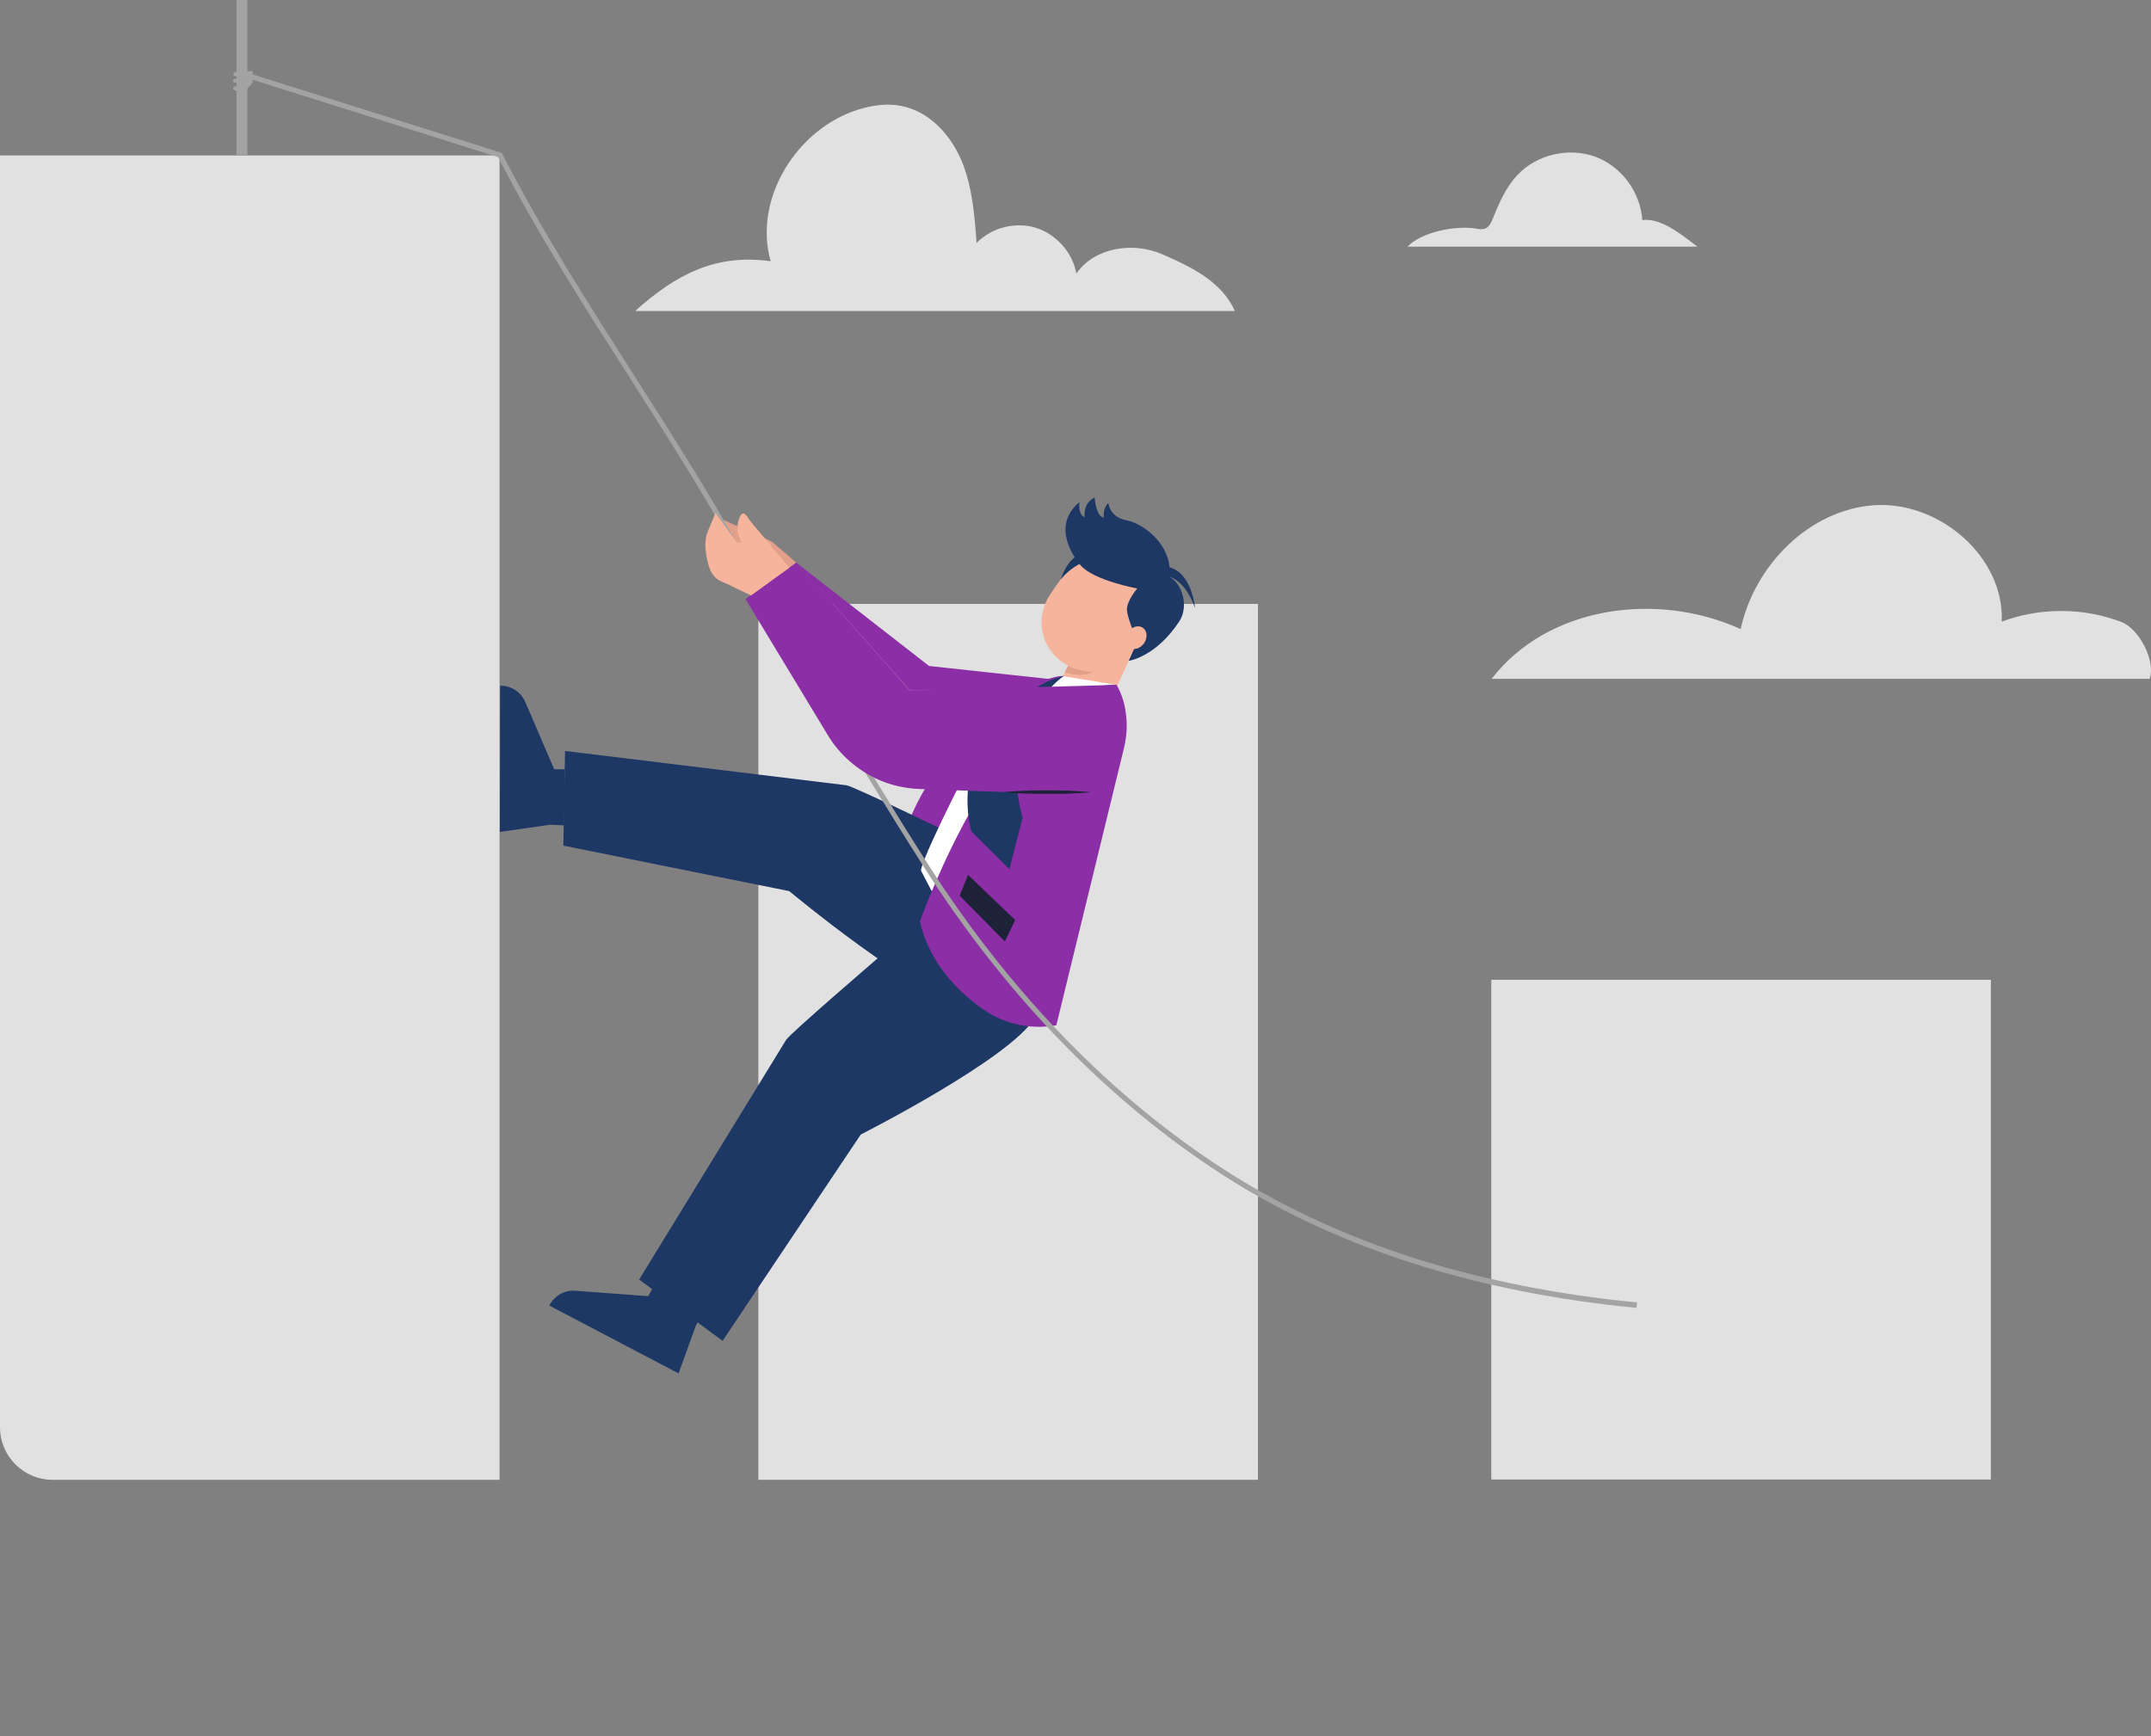 <svg width="327" height="264" viewBox="0 0 327 264" fill="none" xmlns="http://www.w3.org/2000/svg">
<rect x="0" y="0" width="327" height="264" fill="#808080" stroke="none"/>
<g clip-path="url(#clip0_211_1428)">
<path d="M191.236 91.826H115.289V225H191.236V91.826Z" fill="#E1E1E1"/>
<path d="M302.655 148.976H226.709V224.957H302.655V148.976Z" fill="#E1E1E1"/>
<path d="M75.946 23.629H0V217C0 221.418 3.582 225 8 225H75.946V23.629Z" fill="#E1E1E1"/>
<path d="M37.604 -39H35.952V23.629H37.604V-39Z" fill="#A3A3A3"/>
<path d="M165.108 84.258C165.108 84.258 162.804 83.649 161.283 88.042L167.238 85.563L165.108 84.258Z" fill="#1E3865"/>
<path d="M168.151 107.353C168.412 107.179 168.586 106.962 168.716 106.701L173.629 96.088L173.585 96.045C175.455 92.74 174.498 88.434 171.281 86.303C168.412 84.346 165.152 84.563 162.413 86.912C161.717 87.52 161.109 88.216 160.587 88.999L159.587 90.478C157.327 93.87 158.196 98.437 161.587 100.742C161.848 100.916 162.152 101.09 162.413 101.221L160.152 105.57C159.413 106.962 160.283 108.658 161.848 108.875H161.891C163.935 109.136 166.021 108.701 167.804 107.57L168.151 107.353Z" fill="#F5B49B"/>
<path d="M162.369 101.264C162.369 101.264 164.76 102.351 166.282 102.047C166.282 102.047 164.934 103.177 161.848 102.221L162.369 101.264Z" fill="#E29F8A"/>
<path d="M177.759 87.694C177.759 87.694 180.15 88.172 181.671 92.435C181.671 92.435 181.236 87.172 177.802 86.259C177.454 82.344 173.629 79.561 171.325 79.126C168.629 78.647 168.499 76.473 168.499 76.473C167.586 77.343 167.803 78.691 167.803 78.691C166.586 78.561 166.412 75.647 166.412 75.647C164.543 76.56 164.891 78.647 164.891 78.647C163.804 78.169 164.108 76.342 164.108 76.342C159.239 80.344 164.239 85.911 164.239 85.911C166.195 88.259 172.89 89.477 172.89 89.477C172.89 89.477 171.194 91.434 171.325 92.826C171.412 93.783 172.107 95.523 172.107 95.523L172.411 98.654L171.585 100.481C171.585 100.481 175.715 99.915 179.28 94.479C180.802 92.13 179.671 88.651 177.759 87.694Z" fill="#1E3865"/>
<path d="M173.933 97.785C173.368 98.611 172.368 98.915 171.716 98.481C171.064 98.046 170.933 97.002 171.499 96.132C172.064 95.262 173.064 95.001 173.716 95.436C174.411 95.915 174.498 96.915 173.933 97.785Z" fill="#F5B49B"/>
<path d="M121.071 85.563L117.332 82.345L109.159 78.691L109.681 82.127L115.81 85.259L118.81 87.477L121.071 85.563Z" fill="#E29F8A"/>
<path d="M161.718 102.786C161.718 102.786 156.979 102.177 146.546 112.398C136.112 122.662 135.982 134.275 135.982 134.275L146.676 139.32L161.718 102.786Z" fill="url(#paint0_linear_211_1428)"/>
<path d="M159.718 103.264L141.242 101.263L121.071 85.562L138.329 105.004H159.24L159.718 103.264Z" fill="url(#paint1_linear_211_1428)"/>
<path d="M105.769 201.601L106.725 199.775L99.204 195.86L98.552 197.078L87.467 196.252C85.815 196.121 84.25 197.035 83.511 198.513L103.16 208.821L105.769 201.601Z" fill="#1E3865"/>
<path d="M83.597 125.402L85.771 125.489L85.858 116.965H84.249L79.859 106.744C79.207 105.222 77.685 104.222 76.033 104.265L75.99 126.49L83.597 125.402Z" fill="#1E3865"/>
<path d="M119.984 135.492L85.641 128.577L85.901 114.181L128.678 119.4C129.809 119.574 144.459 126.663 153.24 130.969C159.022 133.796 161.804 140.494 159.631 146.539C158.153 150.584 154.631 153.802 146.719 152.759C139.503 151.758 119.984 135.492 119.984 135.492Z" fill="#1E3865"/>
<path d="M130.852 172.505L109.855 203.863L97.161 194.556L119.506 158.109C120.115 157.152 132.417 146.54 139.895 140.146C144.764 135.971 152.023 136.058 156.718 140.451C159.848 143.408 161.413 147.932 157.284 154.803C153.501 161.023 130.852 172.505 130.852 172.505Z" fill="#1E3865"/>
<path d="M169.717 104.134C167.282 120.574 161.805 137.406 160.37 150.584C150.328 152.367 144.242 140.581 140.025 132.404C139.938 132.274 140.199 130.795 144.503 122.053C148.806 113.267 154.719 104.395 161.718 102.829C164.37 103.264 167.065 103.699 169.717 104.134Z" fill="white"/>
<path d="M169.717 104.134C170.499 105.439 170.977 106.918 171.151 108.44C171.412 110.267 171.282 112.094 170.847 113.833L160.587 155.891C156.718 156.586 152.675 155.717 149.458 153.455C144.763 150.193 141.068 145.583 139.851 140.103C139.851 140.146 152.589 103.613 169.717 104.134Z" fill="url(#paint2_linear_211_1428)"/>
<path d="M161.717 102.786C161.717 102.786 151.458 109.701 155.457 124.358L153.458 132.144L147.676 126.446C147.676 126.446 143.198 111.963 158.805 103.83C159.544 103.395 160.891 102.96 161.717 102.786Z" fill="#1E3865"/>
<path d="M152.762 143.147L145.894 136.189L147.154 133.014L154.327 139.885L152.762 143.147Z" fill="#1D2238"/>
<path d="M248.793 198.861C236.664 197.687 225.362 195.425 215.189 192.207C203.886 188.64 193.453 183.726 184.28 177.593C175.716 171.896 167.587 164.98 160.109 157.108C153.023 149.628 146.459 141.234 140.634 132.1C129.896 115.312 118.724 96.001 111.246 82.779C106.29 73.994 100.856 65.469 95.596 57.206C88.771 46.55 81.728 35.547 75.729 23.891L36.691 11.582L36.908 10.843L76.251 23.238L76.338 23.369C82.337 35.025 89.38 46.072 96.205 56.771C101.465 65.034 106.942 73.559 111.898 82.345C119.376 95.566 130.505 114.877 141.242 131.665C147.068 140.755 153.588 149.106 160.631 156.543C168.065 164.372 176.151 171.243 184.671 176.897C193.8 182.986 204.147 187.858 215.406 191.424C225.535 194.599 236.795 196.861 248.88 198.035L248.793 198.861Z" fill="#A3A3A3"/>
<path d="M36.343 11.582C36.169 11.582 35.995 11.582 35.778 11.582C35.604 11.582 35.474 11.408 35.474 11.278C35.474 11.104 35.648 10.973 35.778 10.973C36.56 11.017 37.343 10.973 38.082 10.799C38.256 10.756 38.43 10.843 38.43 11.017C38.473 11.191 38.386 11.365 38.212 11.365C37.647 11.495 36.995 11.582 36.343 11.582Z" fill="#A3A3A3"/>
<path d="M36.908 12.713C36.473 12.713 36.082 12.626 35.647 12.539C35.474 12.495 35.387 12.321 35.43 12.191C35.474 12.017 35.647 11.93 35.778 11.973C36.212 12.06 36.647 12.191 37.038 12.147C37.473 12.104 37.821 11.93 38.125 11.582C38.256 11.451 38.43 11.451 38.56 11.538C38.691 11.669 38.691 11.843 38.603 11.973C38.212 12.408 37.691 12.713 37.126 12.756C37.038 12.669 36.952 12.713 36.908 12.713Z" fill="#A3A3A3"/>
<path d="M36.474 13.931C36.169 13.931 35.908 13.844 35.648 13.713C35.474 13.67 35.43 13.496 35.474 13.322C35.517 13.148 35.691 13.104 35.865 13.148C36.082 13.235 36.3 13.322 36.517 13.322C37.039 13.322 37.56 12.669 37.908 12.191C37.995 12.061 38.212 12.061 38.343 12.148C38.473 12.235 38.473 12.452 38.386 12.582C37.952 13.148 37.3 13.887 36.517 13.931C36.517 13.931 36.517 13.931 36.474 13.931Z" fill="#A3A3A3"/>
<path d="M169.717 104.134L138.33 105.004L121.071 85.519L113.333 91.087L125.853 111.789C127.635 114.747 130.331 117.095 133.504 118.53C135.46 119.4 137.591 119.879 139.764 119.966L166.5 120.923C166.5 120.923 173.586 110.615 169.717 104.134Z" fill="url(#paint3_linear_211_1428)"/>
<path d="M120.028 86.302L117.289 83.127L111.985 82.431L108.768 77.995L107.595 80.822C106.986 82.257 107.247 83.997 107.595 85.476C107.768 86.259 108.073 87.085 108.638 87.694C109.16 88.303 110.073 88.564 110.812 88.912C111.898 89.477 113.029 89.956 114.159 90.521H114.202L120.028 86.302Z" fill="#F5B49B"/>
<path d="M117.332 83.127C117.115 82.648 116.55 82.213 116.246 81.822C115.854 81.387 115.463 80.909 115.115 80.474C114.724 80.039 114.333 79.561 113.985 79.126C113.724 78.821 113.289 77.777 112.768 78.169C112.637 78.256 112.55 78.43 112.463 78.604C112.029 79.647 111.942 80.691 112.42 81.779L113.681 84.606L117.332 83.127Z" fill="#F5B49B"/>
<path d="M152.675 120.444C153.762 120.313 154.849 120.27 155.979 120.226C156.544 120.183 157.066 120.183 157.631 120.183H159.283H160.935C161.5 120.183 162.022 120.226 162.587 120.226C163.674 120.27 164.761 120.357 165.891 120.444C164.804 120.574 163.717 120.618 162.587 120.661C162.022 120.705 161.5 120.705 160.935 120.705H159.283H157.631C157.066 120.705 156.544 120.661 155.979 120.661C154.849 120.618 153.762 120.574 152.675 120.444Z" fill="#1D2238"/>
<path d="M226.752 103.221H326.783C327.782 100.525 325.174 95.566 322.479 94.566C316.697 92.348 310.089 92.348 304.307 94.523C304.742 84.65 294.743 76.125 284.875 76.821C275.007 77.517 266.704 85.998 264.617 95.653C251.88 89.869 235.317 92.13 226.752 103.221Z" fill="#E1E1E1"/>
<path d="M187.714 47.29H96.552C102.812 41.679 108.855 38.548 117.158 39.722C114.463 30.241 121.158 19.498 130.591 16.627C132.634 16.018 134.851 15.671 136.982 16.105C141.198 16.888 144.459 20.411 146.154 24.369C147.806 28.327 148.154 32.676 148.458 36.938C150.762 34.59 154.371 33.676 157.457 34.633C160.544 35.59 163.065 38.374 163.63 41.592C166.369 37.634 172.194 36.721 176.629 38.635C181.063 40.548 185.801 42.853 187.714 47.29Z" fill="#E1E1E1"/>
<path d="M213.971 37.504H258.052C255.661 35.721 252.618 33.111 249.662 33.459C249.401 29.197 246.445 25.239 242.446 23.804C238.446 22.368 233.621 23.499 230.708 26.587C228.969 28.414 227.926 30.806 226.969 33.154C226.709 33.85 226.317 34.633 225.622 34.807C225.231 34.894 224.839 34.851 224.448 34.764C221.318 34.242 216.145 35.242 213.971 37.504Z" fill="#E1E1E1"/>
</g>
<defs>
<linearGradient id="paint0_linear_211_1428" x1="135.968" y1="121.06" x2="161.705" y2="121.06" gradientUnits="userSpaceOnUse">
<stop stop-color="#8C2FA6"/>
<stop offset="0.603" stop-color="#8C2FA6"/>
</linearGradient>
<linearGradient id="paint1_linear_211_1428" x1="121.092" y1="95.281" x2="159.73" y2="95.281" gradientUnits="userSpaceOnUse">
<stop stop-color="#8C2FA6"/>
<stop offset="0.603" stop-color="#8C2FA6"/>
</linearGradient>
<linearGradient id="paint2_linear_211_1428" x1="139.871" y1="130.139" x2="171.291" y2="130.139" gradientUnits="userSpaceOnUse">
<stop stop-color="#8C2FA6"/>
<stop offset="0.603" stop-color="#8C2FA6"/>
</linearGradient>
<linearGradient id="paint3_linear_211_1428" x1="113.367" y1="103.241" x2="170.879" y2="103.241" gradientUnits="userSpaceOnUse">
<stop stop-color="#8C2FA6"/>
<stop offset="0.603" stop-color="#8C2FA6"/>
</linearGradient>
<clipPath id="clip0_211_1428">
<rect width="327" height="264" fill="white"/>
</clipPath>
</defs>
</svg>
